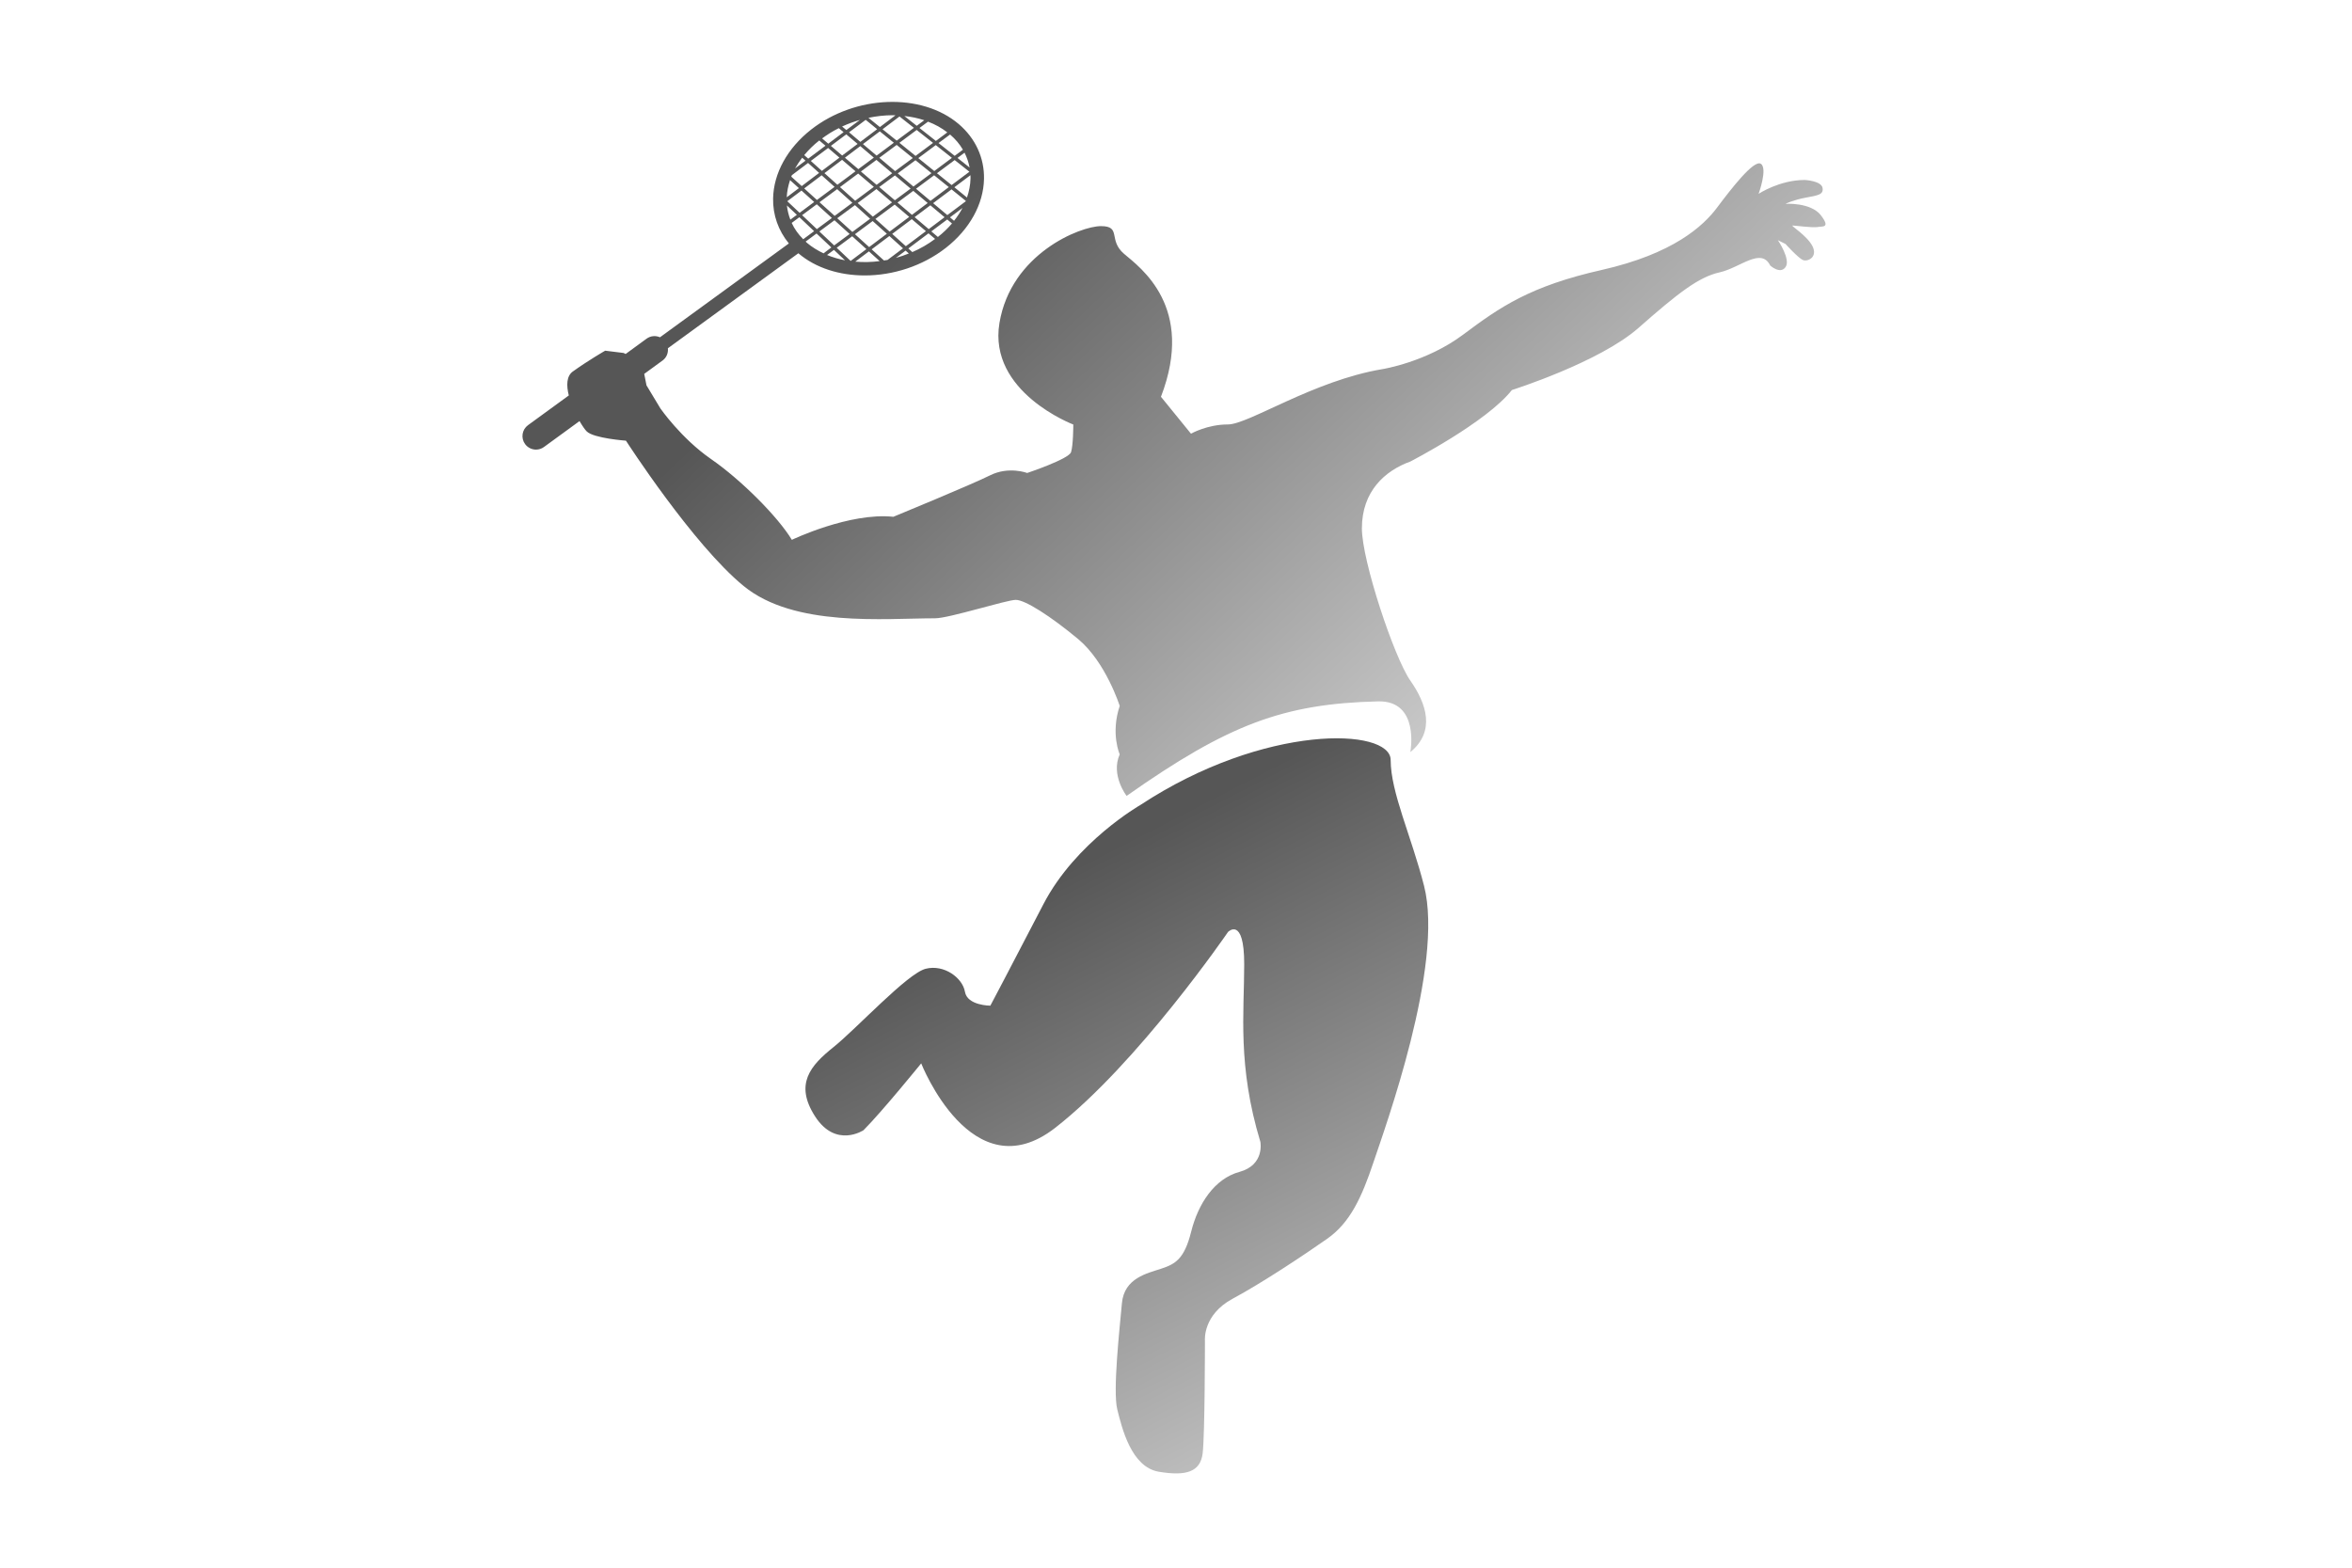 <?xml version="1.0" encoding="utf-8"?>
<!-- Generator: Adobe Illustrator 28.4.1, SVG Export Plug-In . SVG Version: 6.00 Build 0)  -->
<svg version="1.1" id="Layer_1" xmlns="http://www.w3.org/2000/svg" xmlns:xlink="http://www.w3.org/1999/xlink" x="0px" y="0px"
	 viewBox="0 0 300 200" style="enable-background:new 0 0 300 200;" xml:space="preserve">
<style type="text/css">
	.st0{fill:#FFFFFF;}
	.st1{fill:#ECC452;}
	.st2{fill:url(#SVGID_1_);}
	.st3{fill:#E4410E;}
	.st4{fill:url(#SVGID_00000123414529898683881740000016986921962989549241_);}
	.st5{fill:url(#SVGID_00000091736850146862629320000002241737407472400778_);}
	.st6{fill:#E33508;}
	.st7{fill:#B3B3B3;}
	.st8{fill:url(#SVGID_00000145056435725331025060000007664446616295764924_);}
	.st9{fill:url(#SVGID_00000121265379388065059550000001748162744771218097_);}
	.st10{fill:url(#SVGID_00000037692674999933618330000013966239558424561816_);}
	.st11{fill:url(#SVGID_00000171697827432668145510000017058231150172458130_);}
	.st12{fill:url(#SVGID_00000119809576591751342120000017148746407390227127_);}
	.st13{fill:#E4460F;}
	.st14{fill:url(#SVGID_00000042734328062043583900000005884457657756591754_);}
	.st15{fill:url(#SVGID_00000101785771292154249850000008540276790739597710_);}
	.st16{fill:url(#SVGID_00000047030065078671080460000012743208375181216688_);}
	.st17{fill:url(#SVGID_00000082336909230602492440000006181312294456464796_);}
	.st18{fill:#E22C03;}
	.st19{fill:url(#SVGID_00000106107807977961820190000000128284232857660326_);}
	.st20{fill:url(#SVGID_00000151516251240704713990000010554249742645263281_);}
	.st21{fill:url(#SVGID_00000034810868789647444710000012981400538074013872_);}
	.st22{fill:url(#SVGID_00000176758053058476559260000011793568817313893796_);}
	.st23{fill:url(#SVGID_00000068648641808206879920000002062849898889253265_);}
	.st24{fill:#565656;}
	.st25{fill:url(#SVGID_00000087405320185315533980000005163126630835046018_);}
	.st26{fill:#6B6B6B;}
	.st27{fill:url(#SVGID_00000111877154947315864760000013398503913071397249_);}
	.st28{fill:url(#SVGID_00000158728256088322728580000018187753491238122142_);}
	.st29{fill:url(#SVGID_00000116214625037817638510000000733279446155949721_);}
	.st30{fill:url(#SVGID_00000078740470885593525430000018086607118347196811_);}
	.st31{fill:url(#SVGID_00000164494062614733058250000007763337175907610785_);}
	.st32{fill:#F6B54C;}
	.st33{fill:url(#SVGID_00000026145990015152685750000015872185453422635926_);}
	.st34{fill:url(#SVGID_00000018954293360302507270000002578962423759232166_);}
	.st35{fill:url(#SVGID_00000044162900815442299170000013567902077221992110_);}
	.st36{fill:url(#SVGID_00000151533962786197900860000008931465111455786880_);}
	.st37{fill:url(#SVGID_00000151515116202672625390000015569678488920522114_);}
	.st38{fill:url(#SVGID_00000083767799974719846050000013490468183708641692_);}
	.st39{fill:#A0A0A0;}
	.st40{fill:#6E6E6E;}
	.st41{fill:url(#SVGID_00000080900749544764836960000012968195834197701250_);}
	.st42{fill:url(#SVGID_00000045603370677848990880000008595767417190167957_);}
	.st43{fill:url(#SVGID_00000098917205384731802570000016346048119868508598_);}
	.st44{fill:url(#SVGID_00000077302514312738097810000005819109521176214462_);}
	.st45{fill:url(#SVGID_00000158030265249791661240000005616214358475222177_);}
	.st46{fill:url(#SVGID_00000045602027797252815530000018242942754363727235_);}
	.st47{fill:url(#SVGID_00000115477538417109344040000017641764637216710075_);}
	.st48{fill:url(#SVGID_00000094585728522929348500000000192203909401435795_);}
	.st49{fill:url(#SVGID_00000079444688697545799680000007648264011658607753_);}
	.st50{fill:url(#SVGID_00000011719779960824821980000012863310790916198057_);}
	.st51{fill:url(#SVGID_00000028306708714348739600000009158608364180247684_);}
	.st52{fill:url(#SVGID_00000070800934257223504780000011772561393761757358_);}
	.st53{fill:url(#SVGID_00000114754444977404089740000005566699253283107774_);}
	.st54{fill:url(#SVGID_00000077317876886618221430000015273344923330124735_);}
	.st55{fill:url(#SVGID_00000097461437716737956500000012345339934939882147_);}
	.st56{fill:url(#SVGID_00000168802999563701509870000015475066324193010819_);}
	.st57{fill:url(#SVGID_00000177461234704485194860000004972575867323083693_);}
	.st58{fill:url(#SVGID_00000008831755182440047980000010227554646658294405_);}
	.st59{fill:url(#SVGID_00000145031953549773134240000009938872990176752568_);}
	.st60{fill:url(#SVGID_00000123403932729637611170000003797965509141949595_);}
	.st61{fill:url(#SVGID_00000023252978251553561150000006464512904391442344_);}
	.st62{fill:url(#SVGID_00000081616448286735656230000007514616757371204776_);}
	.st63{fill:#626262;}
	.st64{fill:url(#SVGID_00000029741870458623342690000012945212738435951493_);}
	.st65{fill:url(#SVGID_00000027604707029189638720000012983030038756940184_);}
	.st66{fill:url(#SVGID_00000082340885219306077650000008799115493453179015_);}
	.st67{fill:url(#SVGID_00000110464787380963088530000017796475110642972576_);}
	.st68{fill:url(#SVGID_00000155124222909011334070000010912055603091269791_);}
	.st69{fill:url(#SVGID_00000009570213717786507800000006250427474180132497_);}
	.st70{fill:url(#SVGID_00000098901356035969964200000004607902345926103979_);}
	.st71{fill:url(#SVGID_00000172399261742979065260000014086994608875819915_);}
	.st72{fill:url(#SVGID_00000137102128518013180300000007535120958128355479_);}
	.st73{fill:url(#SVGID_00000072267613789787123180000014063195098298812093_);}
	.st74{fill:url(#SVGID_00000183214196667852690850000015862444561931184822_);}
	.st75{fill:url(#SVGID_00000180354835798030735580000016951545884265088129_);}
	.st76{fill:url(#SVGID_00000121267164675893045130000005821539022448419508_);}
	.st77{fill:url(#SVGID_00000024685890271151437000000013432807850139922839_);}
	.st78{fill:url(#SVGID_00000169541564343220330990000003713231236836531112_);}
	.st79{fill:url(#SVGID_00000036942720611396338700000011371730659663692731_);}
	.st80{fill:url(#SVGID_00000078730222444380258880000014530243900686043555_);}
	.st81{fill:url(#SVGID_00000002384423944042333920000010862067375468473763_);}
	.st82{fill:url(#SVGID_00000087397140228210936830000012367743685132790410_);}
	.st83{fill:url(#SVGID_00000132768712578708648340000001748346542418947238_);}
	.st84{fill:url(#SVGID_00000085945439381851595690000010905624799190012811_);}
	.st85{fill:url(#SVGID_00000012464626004260973470000016702739145785495204_);}
	.st86{fill:url(#SVGID_00000163793251340543458770000003023927293891142315_);}
	.st87{fill:url(#SVGID_00000075865070187416465170000008232161133181597075_);}
	.st88{fill:url(#SVGID_00000005251590432817520380000001536940081250520243_);}
	.st89{fill:url(#SVGID_00000078746612094186104700000004115603828299914905_);}
	.st90{fill:url(#SVGID_00000087382549736497391670000005474255850626556301_);}
	.st91{fill:url(#SVGID_00000127028154632947899440000007661804548652913579_);}
	.st92{fill:url(#SVGID_00000088842185965427249780000002840372528682197159_);}
	
		.st93{clip-path:url(#SVGID_00000105404698766534861110000013824521055043227326_);fill:url(#SVGID_00000037685051792393664340000012456039153153292971_);}
	
		.st94{clip-path:url(#SVGID_00000105404698766534861110000013824521055043227326_);fill:url(#SVGID_00000134222626129771028140000009327719798537959598_);}
	
		.st95{clip-path:url(#SVGID_00000105404698766534861110000013824521055043227326_);fill:url(#SVGID_00000134961681714657065580000005753833202157036453_);}
	
		.st96{clip-path:url(#SVGID_00000105404698766534861110000013824521055043227326_);fill:url(#SVGID_00000148653408834818476980000005487354460464870579_);}
	
		.st97{clip-path:url(#SVGID_00000105404698766534861110000013824521055043227326_);fill:url(#SVGID_00000027563795791444036730000004691514987843681180_);}
	
		.st98{clip-path:url(#SVGID_00000105404698766534861110000013824521055043227326_);fill:url(#SVGID_00000002349045667653176390000012990440082102152122_);}
	
		.st99{clip-path:url(#SVGID_00000105404698766534861110000013824521055043227326_);fill:url(#SVGID_00000154397184981100852790000003586256994512709040_);}
	
		.st100{clip-path:url(#SVGID_00000105404698766534861110000013824521055043227326_);fill:url(#SVGID_00000171718756534946050940000013918235005719941798_);}
	
		.st101{clip-path:url(#SVGID_00000105404698766534861110000013824521055043227326_);fill:url(#SVGID_00000134251315466154283580000004921680159266543798_);}
	
		.st102{clip-path:url(#SVGID_00000105404698766534861110000013824521055043227326_);fill:url(#SVGID_00000064355353725883534270000004895757250671541419_);}
	
		.st103{clip-path:url(#SVGID_00000105404698766534861110000013824521055043227326_);fill:url(#SVGID_00000088835824906292975490000011947463057721481392_);}
	
		.st104{clip-path:url(#SVGID_00000105404698766534861110000013824521055043227326_);fill:url(#SVGID_00000168076165565768421800000006297626092915576708_);}
	
		.st105{clip-path:url(#SVGID_00000105404698766534861110000013824521055043227326_);fill:url(#SVGID_00000147211363665247310470000016904115498795752605_);}
	
		.st106{clip-path:url(#SVGID_00000105404698766534861110000013824521055043227326_);fill:url(#SVGID_00000129177230843355906590000000290983383194682788_);}
	
		.st107{clip-path:url(#SVGID_00000105404698766534861110000013824521055043227326_);fill:url(#SVGID_00000144326679714570234930000013784736164279121852_);}
	
		.st108{clip-path:url(#SVGID_00000105404698766534861110000013824521055043227326_);fill:url(#SVGID_00000047766345658515621810000017772101057854010269_);}
	
		.st109{clip-path:url(#SVGID_00000105404698766534861110000013824521055043227326_);fill:url(#SVGID_00000127003650531145802320000013964806525417255589_);}
	
		.st110{clip-path:url(#SVGID_00000105404698766534861110000013824521055043227326_);fill:url(#SVGID_00000075867902244123792640000005040941310638753207_);}
	
		.st111{clip-path:url(#SVGID_00000105404698766534861110000013824521055043227326_);fill:url(#SVGID_00000170977298243360533740000011609006837693921685_);}
	
		.st112{clip-path:url(#SVGID_00000105404698766534861110000013824521055043227326_);fill:url(#SVGID_00000057107083227396477940000010773677517347109003_);}
	
		.st113{clip-path:url(#SVGID_00000105404698766534861110000013824521055043227326_);fill:url(#SVGID_00000094576315167136294370000001036013850626608291_);}
	
		.st114{clip-path:url(#SVGID_00000105404698766534861110000013824521055043227326_);fill:url(#SVGID_00000046332469121123036060000009022999378770426502_);}
	
		.st115{clip-path:url(#SVGID_00000105404698766534861110000013824521055043227326_);fill:url(#SVGID_00000084522136125748917950000018051618557746823855_);}
	
		.st116{clip-path:url(#SVGID_00000105404698766534861110000013824521055043227326_);fill:url(#SVGID_00000125574022175797516550000002930967441049020330_);}
	
		.st117{clip-path:url(#SVGID_00000105404698766534861110000013824521055043227326_);fill:url(#SVGID_00000151506081212175034680000007708286445285439412_);}
	
		.st118{clip-path:url(#SVGID_00000105404698766534861110000013824521055043227326_);fill:url(#SVGID_00000107551365159821497670000009007183103289163449_);}
	
		.st119{clip-path:url(#SVGID_00000105404698766534861110000013824521055043227326_);fill:url(#SVGID_00000088841910455463677390000005273909152599570586_);}
	
		.st120{clip-path:url(#SVGID_00000105404698766534861110000013824521055043227326_);fill:url(#SVGID_00000018225769648418234060000001731474761631064253_);}
	
		.st121{clip-path:url(#SVGID_00000105404698766534861110000013824521055043227326_);fill:url(#SVGID_00000098205859990382210220000017528734565263448511_);}
	
		.st122{clip-path:url(#SVGID_00000105404698766534861110000013824521055043227326_);fill:url(#SVGID_00000047062038389804127090000000689840496839841926_);}
	
		.st123{clip-path:url(#SVGID_00000105404698766534861110000013824521055043227326_);fill:url(#SVGID_00000147924276739953711330000000585300262194251186_);}
	
		.st124{clip-path:url(#SVGID_00000105404698766534861110000013824521055043227326_);fill:url(#SVGID_00000129896227737538094010000010638064084649612965_);}
	
		.st125{clip-path:url(#SVGID_00000105404698766534861110000013824521055043227326_);fill:url(#SVGID_00000155856298205589860180000008760581978080459953_);}
	
		.st126{clip-path:url(#SVGID_00000105404698766534861110000013824521055043227326_);fill:url(#SVGID_00000111901477499750332360000006107661819746574235_);}
	
		.st127{clip-path:url(#SVGID_00000105404698766534861110000013824521055043227326_);fill:url(#SVGID_00000005986996569095700520000011056299034013760903_);}
	
		.st128{clip-path:url(#SVGID_00000105404698766534861110000013824521055043227326_);fill:url(#SVGID_00000176752668051680683140000014842670550845600698_);}
	
		.st129{clip-path:url(#SVGID_00000105404698766534861110000013824521055043227326_);fill:url(#SVGID_00000152947506658558682560000009622720267461172870_);}
	
		.st130{clip-path:url(#SVGID_00000105404698766534861110000013824521055043227326_);fill:url(#SVGID_00000029751241850228540340000008303593069212441231_);}
	
		.st131{clip-path:url(#SVGID_00000105404698766534861110000013824521055043227326_);fill:url(#SVGID_00000165215325045298972350000018269869465798657951_);}
	
		.st132{clip-path:url(#SVGID_00000105404698766534861110000013824521055043227326_);fill:url(#SVGID_00000034050792646659022440000015934862744347039150_);}
	
		.st133{clip-path:url(#SVGID_00000105404698766534861110000013824521055043227326_);fill:url(#SVGID_00000102520068112789733340000000538371386267069092_);}
	
		.st134{clip-path:url(#SVGID_00000105404698766534861110000013824521055043227326_);fill:url(#SVGID_00000113343146908512516610000003020203549371086527_);}
	
		.st135{clip-path:url(#SVGID_00000105404698766534861110000013824521055043227326_);fill:url(#SVGID_00000049943940057554130280000011734429951981521326_);}
	
		.st136{clip-path:url(#SVGID_00000105404698766534861110000013824521055043227326_);fill:url(#SVGID_00000063609078760452311850000013330000341720721547_);}
	
		.st137{clip-path:url(#SVGID_00000105404698766534861110000013824521055043227326_);fill:url(#SVGID_00000136412043204175743110000005672396150050737297_);}
	
		.st138{clip-path:url(#SVGID_00000105404698766534861110000013824521055043227326_);fill:url(#SVGID_00000080900868219465567500000010977166057086473893_);}
	
		.st139{clip-path:url(#SVGID_00000105404698766534861110000013824521055043227326_);fill:url(#SVGID_00000000915418134495245390000016462343239002691740_);}
	
		.st140{clip-path:url(#SVGID_00000105404698766534861110000013824521055043227326_);fill:url(#SVGID_00000047050047974393485880000016864100509049631678_);}
	
		.st141{clip-path:url(#SVGID_00000105404698766534861110000013824521055043227326_);fill:url(#SVGID_00000063628833713720356260000008343589490822929049_);}
	
		.st142{clip-path:url(#SVGID_00000105404698766534861110000013824521055043227326_);fill:url(#SVGID_00000134951480570381340910000006250376178788577444_);}
	
		.st143{clip-path:url(#SVGID_00000105404698766534861110000013824521055043227326_);fill:url(#SVGID_00000094618939115125743780000013428753936423243685_);}
	
		.st144{clip-path:url(#SVGID_00000105404698766534861110000013824521055043227326_);fill:url(#SVGID_00000159427694595753397370000016640539156708050570_);}
	
		.st145{clip-path:url(#SVGID_00000105404698766534861110000013824521055043227326_);fill:url(#SVGID_00000183238569660185733220000008620003765366791831_);}
	
		.st146{clip-path:url(#SVGID_00000105404698766534861110000013824521055043227326_);fill:url(#SVGID_00000088096447721263350590000004236541640448054155_);}
	
		.st147{clip-path:url(#SVGID_00000105404698766534861110000013824521055043227326_);fill:url(#SVGID_00000136379050720540812820000010931247423236531864_);}
	
		.st148{clip-path:url(#SVGID_00000105404698766534861110000013824521055043227326_);fill:url(#SVGID_00000150792550870616434850000008853494697209557918_);}
	
		.st149{clip-path:url(#SVGID_00000105404698766534861110000013824521055043227326_);fill:url(#SVGID_00000115505049749520688280000000935051502148481466_);}
	
		.st150{clip-path:url(#SVGID_00000105404698766534861110000013824521055043227326_);fill:url(#SVGID_00000140731585606660169480000009430313322315561126_);}
	
		.st151{clip-path:url(#SVGID_00000105404698766534861110000013824521055043227326_);fill:url(#SVGID_00000170266644862010928040000004576268690226705283_);}
	
		.st152{clip-path:url(#SVGID_00000105404698766534861110000013824521055043227326_);fill:url(#SVGID_00000048472497619313994800000004405159977731825074_);}
	
		.st153{clip-path:url(#SVGID_00000105404698766534861110000013824521055043227326_);fill:url(#SVGID_00000157278177132079802070000014666212025219331991_);}
	
		.st154{clip-path:url(#SVGID_00000105404698766534861110000013824521055043227326_);fill:url(#SVGID_00000064342683206497719670000009198852027560888195_);}
	
		.st155{clip-path:url(#SVGID_00000105404698766534861110000013824521055043227326_);fill:url(#SVGID_00000064347421544444701000000017196227362127005832_);}
	
		.st156{clip-path:url(#SVGID_00000105404698766534861110000013824521055043227326_);fill:url(#SVGID_00000005988406266367894980000003744382192356875655_);}
	
		.st157{clip-path:url(#SVGID_00000105404698766534861110000013824521055043227326_);fill:url(#SVGID_00000134226132958063013100000014314012085054727318_);}
	
		.st158{clip-path:url(#SVGID_00000105404698766534861110000013824521055043227326_);fill:url(#SVGID_00000162346856673475605830000016627082668678340531_);}
	
		.st159{clip-path:url(#SVGID_00000105404698766534861110000013824521055043227326_);fill:url(#SVGID_00000000917662326004704390000005877040333019465360_);}
	
		.st160{clip-path:url(#SVGID_00000105404698766534861110000013824521055043227326_);fill:url(#SVGID_00000032639963123308533500000016545417535336718474_);}
	
		.st161{clip-path:url(#SVGID_00000105404698766534861110000013824521055043227326_);fill:url(#SVGID_00000057147924623166529950000013771576244001120422_);}
	
		.st162{clip-path:url(#SVGID_00000105404698766534861110000013824521055043227326_);fill:url(#SVGID_00000014613118396551796340000002712323499554355623_);}
	
		.st163{clip-path:url(#SVGID_00000105404698766534861110000013824521055043227326_);fill:url(#SVGID_00000000197820752393922600000011562915393955768712_);}
	
		.st164{clip-path:url(#SVGID_00000105404698766534861110000013824521055043227326_);fill:url(#SVGID_00000067941832297171101230000004163349481341484208_);}
	
		.st165{clip-path:url(#SVGID_00000105404698766534861110000013824521055043227326_);fill:url(#SVGID_00000183229296618415703980000014780381803485354648_);}
	
		.st166{clip-path:url(#SVGID_00000105404698766534861110000013824521055043227326_);fill:url(#SVGID_00000010301670211384173970000016587117618681985162_);}
	
		.st167{clip-path:url(#SVGID_00000105404698766534861110000013824521055043227326_);fill:url(#SVGID_00000134953342343106983240000001025269907150639290_);}
	
		.st168{clip-path:url(#SVGID_00000105404698766534861110000013824521055043227326_);fill:url(#SVGID_00000106843358598269394540000010164445342200964004_);}
	
		.st169{clip-path:url(#SVGID_00000105404698766534861110000013824521055043227326_);fill:url(#SVGID_00000085211237809435869360000015006927823343356571_);}
	
		.st170{clip-path:url(#SVGID_00000105404698766534861110000013824521055043227326_);fill:url(#SVGID_00000166661030023194088400000012888521315741629619_);}
	
		.st171{clip-path:url(#SVGID_00000105404698766534861110000013824521055043227326_);fill:url(#SVGID_00000173882681897402086970000002163270533095551900_);}
	
		.st172{clip-path:url(#SVGID_00000105404698766534861110000013824521055043227326_);fill:url(#SVGID_00000002346692903912548210000003861229409375548857_);}
	
		.st173{clip-path:url(#SVGID_00000105404698766534861110000013824521055043227326_);fill:url(#SVGID_00000054949550868816003010000000543410474163112075_);}
	
		.st174{clip-path:url(#SVGID_00000105404698766534861110000013824521055043227326_);fill:url(#SVGID_00000077317538161819013490000012343675675008985487_);}
	
		.st175{clip-path:url(#SVGID_00000105404698766534861110000013824521055043227326_);fill:url(#SVGID_00000025418455619121347100000000351500497635239868_);}
	
		.st176{clip-path:url(#SVGID_00000105404698766534861110000013824521055043227326_);fill:url(#SVGID_00000171704321130221865650000002539599516940516240_);}
	
		.st177{clip-path:url(#SVGID_00000105404698766534861110000013824521055043227326_);fill:url(#SVGID_00000142859445320353690920000001925491372702217894_);}
	
		.st178{clip-path:url(#SVGID_00000105404698766534861110000013824521055043227326_);fill:url(#SVGID_00000175306755689055028740000012814299474972630166_);}
	
		.st179{clip-path:url(#SVGID_00000105404698766534861110000013824521055043227326_);fill:url(#SVGID_00000086682842892326233990000007687797240867459775_);}
	
		.st180{clip-path:url(#SVGID_00000105404698766534861110000013824521055043227326_);fill:url(#SVGID_00000076563770461463276240000017891001495333251005_);}
	
		.st181{clip-path:url(#SVGID_00000105404698766534861110000013824521055043227326_);fill:url(#SVGID_00000069375377129310643350000001391850487743390103_);}
	
		.st182{clip-path:url(#SVGID_00000105404698766534861110000013824521055043227326_);fill:url(#SVGID_00000090999609595750430720000002382400809689042093_);}
	
		.st183{clip-path:url(#SVGID_00000105404698766534861110000013824521055043227326_);fill:url(#SVGID_00000099633370978565949440000009540374756078164627_);}
	
		.st184{clip-path:url(#SVGID_00000105404698766534861110000013824521055043227326_);fill:url(#SVGID_00000110432276967683146990000000609169581916629914_);}
	
		.st185{clip-path:url(#SVGID_00000105404698766534861110000013824521055043227326_);fill:url(#SVGID_00000023969417281916442130000010584996989364867501_);}
	
		.st186{clip-path:url(#SVGID_00000105404698766534861110000013824521055043227326_);fill:url(#SVGID_00000066504399681754464450000004598995214542393784_);}
	
		.st187{clip-path:url(#SVGID_00000105404698766534861110000013824521055043227326_);fill:url(#SVGID_00000087406103783833044930000015759945000222135483_);}
	
		.st188{clip-path:url(#SVGID_00000105404698766534861110000013824521055043227326_);fill:url(#SVGID_00000045580711178228216590000010930982080890300087_);}
	
		.st189{clip-path:url(#SVGID_00000105404698766534861110000013824521055043227326_);fill:url(#SVGID_00000091014786535541206490000001373271718762866826_);}
	
		.st190{clip-path:url(#SVGID_00000105404698766534861110000013824521055043227326_);fill:url(#SVGID_00000042709494452519433110000013063388393781495226_);}
	
		.st191{clip-path:url(#SVGID_00000105404698766534861110000013824521055043227326_);fill:url(#SVGID_00000028290236289305252300000008663071701097848484_);}
	
		.st192{clip-path:url(#SVGID_00000105404698766534861110000013824521055043227326_);fill:url(#SVGID_00000163753323579828600890000005897445872602377393_);}
	
		.st193{clip-path:url(#SVGID_00000105404698766534861110000013824521055043227326_);fill:url(#SVGID_00000074441880378851692840000015575223272371888559_);}
	
		.st194{clip-path:url(#SVGID_00000105404698766534861110000013824521055043227326_);fill:url(#SVGID_00000008139677933349386630000016495785852230492848_);}
	
		.st195{clip-path:url(#SVGID_00000105404698766534861110000013824521055043227326_);fill:url(#SVGID_00000107552007700949177310000015793360366764583868_);}
	
		.st196{clip-path:url(#SVGID_00000105404698766534861110000013824521055043227326_);fill:url(#SVGID_00000151545320456152729060000014845528604625187737_);}
	
		.st197{clip-path:url(#SVGID_00000105404698766534861110000013824521055043227326_);fill:url(#SVGID_00000021816462694081016700000010698653333934590397_);}
	
		.st198{clip-path:url(#SVGID_00000105404698766534861110000013824521055043227326_);fill:url(#SVGID_00000083780012585573135200000002387906328957744804_);}
	
		.st199{clip-path:url(#SVGID_00000105404698766534861110000013824521055043227326_);fill:url(#SVGID_00000183937086719547496910000010570654561419755406_);}
	
		.st200{clip-path:url(#SVGID_00000105404698766534861110000013824521055043227326_);fill:url(#SVGID_00000000909484505943577660000007873120479067815050_);}
	
		.st201{clip-path:url(#SVGID_00000105404698766534861110000013824521055043227326_);fill:url(#SVGID_00000070813291277894185310000016155014329493928368_);}
	
		.st202{clip-path:url(#SVGID_00000105404698766534861110000013824521055043227326_);fill:url(#SVGID_00000062188226032946212910000001898302171695230379_);}
	
		.st203{clip-path:url(#SVGID_00000105404698766534861110000013824521055043227326_);fill:url(#SVGID_00000157287311998158102790000013932814153638869399_);}
	
		.st204{clip-path:url(#SVGID_00000105404698766534861110000013824521055043227326_);fill:url(#SVGID_00000147208721399711817350000000334165832826621076_);}
	
		.st205{clip-path:url(#SVGID_00000105404698766534861110000013824521055043227326_);fill:url(#SVGID_00000108309449415460966770000014189134746480540057_);}
	
		.st206{clip-path:url(#SVGID_00000105404698766534861110000013824521055043227326_);fill:url(#SVGID_00000144311955820079754740000003181442551511718799_);}
	
		.st207{clip-path:url(#SVGID_00000105404698766534861110000013824521055043227326_);fill:url(#SVGID_00000023257910505290566210000016168711875111328669_);}
	
		.st208{clip-path:url(#SVGID_00000105404698766534861110000013824521055043227326_);fill:url(#SVGID_00000084506909335773401100000017683312460292884611_);}
	
		.st209{clip-path:url(#SVGID_00000105404698766534861110000013824521055043227326_);fill:url(#SVGID_00000133521198815431776430000011228612501640990879_);}
	
		.st210{clip-path:url(#SVGID_00000105404698766534861110000013824521055043227326_);fill:url(#SVGID_00000010304854144376244830000002614916087484959910_);}
	
		.st211{clip-path:url(#SVGID_00000105404698766534861110000013824521055043227326_);fill:url(#SVGID_00000026859900879833261900000000118359260280327866_);}
	
		.st212{clip-path:url(#SVGID_00000105404698766534861110000013824521055043227326_);fill:url(#SVGID_00000120547005138690430690000007504876667213034636_);}
	
		.st213{clip-path:url(#SVGID_00000105404698766534861110000013824521055043227326_);fill:url(#SVGID_00000008841127762275739000000011196362229391167160_);}
	
		.st214{clip-path:url(#SVGID_00000105404698766534861110000013824521055043227326_);fill:url(#SVGID_00000044178111841828755030000011166792922937937818_);}
	
		.st215{clip-path:url(#SVGID_00000105404698766534861110000013824521055043227326_);fill:url(#SVGID_00000021812716054415807620000008541172731254253741_);}
	
		.st216{clip-path:url(#SVGID_00000105404698766534861110000013824521055043227326_);fill:url(#SVGID_00000085939356024686535300000017484593484062078850_);}
	
		.st217{clip-path:url(#SVGID_00000105404698766534861110000013824521055043227326_);fill:url(#SVGID_00000008837124151093004240000006913195933069643425_);}
	
		.st218{clip-path:url(#SVGID_00000105404698766534861110000013824521055043227326_);fill:url(#SVGID_00000142161226986838141570000001840263318413730961_);}
	
		.st219{clip-path:url(#SVGID_00000105404698766534861110000013824521055043227326_);fill:url(#SVGID_00000163038083919295829790000010779796808970776245_);}
	
		.st220{clip-path:url(#SVGID_00000105404698766534861110000013824521055043227326_);fill:url(#SVGID_00000069372551019649377360000002111525795203113884_);}
	
		.st221{clip-path:url(#SVGID_00000105404698766534861110000013824521055043227326_);fill:url(#SVGID_00000003087916414256134680000017488311973484376229_);}
	
		.st222{clip-path:url(#SVGID_00000105404698766534861110000013824521055043227326_);fill:url(#SVGID_00000137810548694716422150000009314571350977615293_);}
	
		.st223{clip-path:url(#SVGID_00000105404698766534861110000013824521055043227326_);fill:url(#SVGID_00000010268968332468039660000007655444654738675631_);}
	
		.st224{clip-path:url(#SVGID_00000105404698766534861110000013824521055043227326_);fill:url(#SVGID_00000103254376359974379250000000640633846462793918_);}
	
		.st225{clip-path:url(#SVGID_00000105404698766534861110000013824521055043227326_);fill:url(#SVGID_00000016785228958059838650000008247573199876838806_);}
	
		.st226{clip-path:url(#SVGID_00000105404698766534861110000013824521055043227326_);fill:url(#SVGID_00000183938055506779804050000015392629740906063537_);}
	
		.st227{clip-path:url(#SVGID_00000105404698766534861110000013824521055043227326_);fill:url(#SVGID_00000127764008315783218610000004736355557363309203_);}
	
		.st228{clip-path:url(#SVGID_00000105404698766534861110000013824521055043227326_);fill:url(#SVGID_00000095339926414294254140000001339764026126287286_);}
	
		.st229{clip-path:url(#SVGID_00000105404698766534861110000013824521055043227326_);fill:url(#SVGID_00000148661503089651220950000010050730888352959888_);}
	
		.st230{clip-path:url(#SVGID_00000105404698766534861110000013824521055043227326_);fill:url(#SVGID_00000091007074105779272450000017646536554970574244_);}
	
		.st231{clip-path:url(#SVGID_00000105404698766534861110000013824521055043227326_);fill:url(#SVGID_00000125560439490632728050000009327334285879368880_);}
	
		.st232{clip-path:url(#SVGID_00000105404698766534861110000013824521055043227326_);fill:url(#SVGID_00000127022999570937612040000003598425303864896385_);}
	
		.st233{clip-path:url(#SVGID_00000105404698766534861110000013824521055043227326_);fill:url(#SVGID_00000065794336883153632120000005019835027211582357_);}
	
		.st234{clip-path:url(#SVGID_00000105404698766534861110000013824521055043227326_);fill:url(#SVGID_00000101805185881715705130000009666378366158303911_);}
	
		.st235{clip-path:url(#SVGID_00000105404698766534861110000013824521055043227326_);fill:url(#SVGID_00000117635042314131418530000000471599384296124863_);}
	
		.st236{clip-path:url(#SVGID_00000105404698766534861110000013824521055043227326_);fill:url(#SVGID_00000072992113852753150340000008037180733308881541_);}
	
		.st237{clip-path:url(#SVGID_00000105404698766534861110000013824521055043227326_);fill:url(#SVGID_00000066515998843313585440000001583476757411888266_);}
	
		.st238{clip-path:url(#SVGID_00000105404698766534861110000013824521055043227326_);fill:url(#SVGID_00000031171476761081924040000009687830785403253671_);}
	
		.st239{clip-path:url(#SVGID_00000105404698766534861110000013824521055043227326_);fill:url(#SVGID_00000127754911538504980630000009230707321310542518_);}
	
		.st240{clip-path:url(#SVGID_00000105404698766534861110000013824521055043227326_);fill:url(#SVGID_00000095336903022406315140000006070287662608912262_);}
	
		.st241{clip-path:url(#SVGID_00000105404698766534861110000013824521055043227326_);fill:url(#SVGID_00000153683423913457647890000006812271185914476943_);}
	
		.st242{clip-path:url(#SVGID_00000105404698766534861110000013824521055043227326_);fill:url(#SVGID_00000142142017525168148290000014188358404697130373_);}
	
		.st243{clip-path:url(#SVGID_00000105404698766534861110000013824521055043227326_);fill:url(#SVGID_00000170252878216393797450000010962397941891539850_);}
	
		.st244{clip-path:url(#SVGID_00000105404698766534861110000013824521055043227326_);fill:url(#SVGID_00000038377884414862120120000007196732506703851674_);}
	
		.st245{clip-path:url(#SVGID_00000105404698766534861110000013824521055043227326_);fill:url(#SVGID_00000036953712003891277090000005315240684085404561_);}
	
		.st246{clip-path:url(#SVGID_00000105404698766534861110000013824521055043227326_);fill:url(#SVGID_00000144339669684856184410000000609158814261474490_);}
	
		.st247{clip-path:url(#SVGID_00000105404698766534861110000013824521055043227326_);fill:url(#SVGID_00000145059505035338743200000005351433794674466708_);}
	
		.st248{clip-path:url(#SVGID_00000105404698766534861110000013824521055043227326_);fill:url(#SVGID_00000114780807823039579290000014560999616637189301_);}
	
		.st249{clip-path:url(#SVGID_00000105404698766534861110000013824521055043227326_);fill:url(#SVGID_00000182519203126624757740000016067850398397094834_);}
	
		.st250{clip-path:url(#SVGID_00000105404698766534861110000013824521055043227326_);fill:url(#SVGID_00000152230842318824052080000010674379952494628254_);}
	
		.st251{clip-path:url(#SVGID_00000105404698766534861110000013824521055043227326_);fill:url(#SVGID_00000042719826063359030570000004057320357500400039_);}
	
		.st252{clip-path:url(#SVGID_00000105404698766534861110000013824521055043227326_);fill:url(#SVGID_00000027562677601329671700000015996711761010052506_);}
	
		.st253{clip-path:url(#SVGID_00000105404698766534861110000013824521055043227326_);fill:url(#SVGID_00000168115299218636383740000000213300090548158082_);}
	
		.st254{clip-path:url(#SVGID_00000105404698766534861110000013824521055043227326_);fill:url(#SVGID_00000098216718890483247440000008725380943649767341_);}
	
		.st255{clip-path:url(#SVGID_00000105404698766534861110000013824521055043227326_);fill:url(#SVGID_00000103977600761373429620000004863868815510816939_);}
	
		.st256{clip-path:url(#SVGID_00000105404698766534861110000013824521055043227326_);fill:url(#SVGID_00000151532316163914784300000015778974472997169320_);}
	
		.st257{clip-path:url(#SVGID_00000105404698766534861110000013824521055043227326_);fill:url(#SVGID_00000103254738580580275580000018021115609376769462_);}
	
		.st258{clip-path:url(#SVGID_00000105404698766534861110000013824521055043227326_);fill:url(#SVGID_00000067237969696436011060000014887102110637874838_);}
	
		.st259{clip-path:url(#SVGID_00000105404698766534861110000013824521055043227326_);fill:url(#SVGID_00000147910119063245130910000017928775868372347578_);}
	
		.st260{clip-path:url(#SVGID_00000105404698766534861110000013824521055043227326_);fill:url(#SVGID_00000134242626426338246710000004613773602982722730_);}
	
		.st261{clip-path:url(#SVGID_00000105404698766534861110000013824521055043227326_);fill:url(#SVGID_00000173854193358827260780000002138424764167102600_);}
	
		.st262{clip-path:url(#SVGID_00000105404698766534861110000013824521055043227326_);fill:url(#SVGID_00000154388024301756245450000018330851997678779032_);}
	
		.st263{clip-path:url(#SVGID_00000105404698766534861110000013824521055043227326_);fill:url(#SVGID_00000077282170166226639600000004653148825088995991_);}
	
		.st264{clip-path:url(#SVGID_00000105404698766534861110000013824521055043227326_);fill:url(#SVGID_00000021093448246862641340000000837725238463983754_);}
	
		.st265{clip-path:url(#SVGID_00000105404698766534861110000013824521055043227326_);fill:url(#SVGID_00000055705961544863680010000007771223678676618408_);}
	
		.st266{clip-path:url(#SVGID_00000105404698766534861110000013824521055043227326_);fill:url(#SVGID_00000175311129290487202650000011852067304202693017_);}
	
		.st267{clip-path:url(#SVGID_00000105404698766534861110000013824521055043227326_);fill:url(#SVGID_00000121976509353733619410000002944341516181620665_);}
	
		.st268{clip-path:url(#SVGID_00000105404698766534861110000013824521055043227326_);fill:url(#SVGID_00000016766881137245816830000010714784517232939174_);}
	
		.st269{clip-path:url(#SVGID_00000105404698766534861110000013824521055043227326_);fill:url(#SVGID_00000044887736593806291730000008295796046306349709_);}
	
		.st270{clip-path:url(#SVGID_00000105404698766534861110000013824521055043227326_);fill:url(#SVGID_00000157290876033796769010000017510224138645948339_);}
	
		.st271{clip-path:url(#SVGID_00000105404698766534861110000013824521055043227326_);fill:url(#SVGID_00000012435869842555925800000006881849159659012492_);}
	
		.st272{clip-path:url(#SVGID_00000105404698766534861110000013824521055043227326_);fill:url(#SVGID_00000154417794388920176790000005727278654426973616_);}
	
		.st273{clip-path:url(#SVGID_00000105404698766534861110000013824521055043227326_);fill:url(#SVGID_00000096753136362206342250000005445604098385309340_);}
	
		.st274{clip-path:url(#SVGID_00000105404698766534861110000013824521055043227326_);fill:url(#SVGID_00000116237002441956789010000011946798368760253087_);}
	
		.st275{clip-path:url(#SVGID_00000105404698766534861110000013824521055043227326_);fill:url(#SVGID_00000024683042542646384460000015865251239409348796_);}
	
		.st276{clip-path:url(#SVGID_00000105404698766534861110000013824521055043227326_);fill:url(#SVGID_00000152958511621629844160000003829887611920781462_);}
	
		.st277{clip-path:url(#SVGID_00000105404698766534861110000013824521055043227326_);fill:url(#SVGID_00000051347365231061455700000015287069527910459788_);}
	
		.st278{clip-path:url(#SVGID_00000105404698766534861110000013824521055043227326_);fill:url(#SVGID_00000048497992412116863100000013360651740612873647_);}
	
		.st279{clip-path:url(#SVGID_00000105404698766534861110000013824521055043227326_);fill:url(#SVGID_00000106870339102948313500000002727653204147185576_);}
	
		.st280{clip-path:url(#SVGID_00000105404698766534861110000013824521055043227326_);fill:url(#SVGID_00000089561077496402134140000001890466862970976168_);}
	
		.st281{clip-path:url(#SVGID_00000105404698766534861110000013824521055043227326_);fill:url(#SVGID_00000062906736468963343570000014113023901070912400_);}
	
		.st282{clip-path:url(#SVGID_00000105404698766534861110000013824521055043227326_);fill:url(#SVGID_00000048489976767171740640000012470226867671368109_);}
	
		.st283{clip-path:url(#SVGID_00000105404698766534861110000013824521055043227326_);fill:url(#SVGID_00000044149329862035203450000012583344126957257653_);}
	
		.st284{clip-path:url(#SVGID_00000105404698766534861110000013824521055043227326_);fill:url(#SVGID_00000114045106281193727310000012271432424381133230_);}
	
		.st285{clip-path:url(#SVGID_00000105404698766534861110000013824521055043227326_);fill:url(#SVGID_00000124137399922507473620000009405217194255205811_);}
	
		.st286{clip-path:url(#SVGID_00000105404698766534861110000013824521055043227326_);fill:url(#SVGID_00000016788837652178071500000003630515832204278695_);}
	
		.st287{clip-path:url(#SVGID_00000105404698766534861110000013824521055043227326_);fill:url(#SVGID_00000050632749410651798930000011950928024460599693_);}
	
		.st288{clip-path:url(#SVGID_00000105404698766534861110000013824521055043227326_);fill:url(#SVGID_00000112602803590315118040000015465111233864108204_);}
	
		.st289{clip-path:url(#SVGID_00000105404698766534861110000013824521055043227326_);fill:url(#SVGID_00000021080436149043076230000004747110443805409724_);}
	
		.st290{clip-path:url(#SVGID_00000105404698766534861110000013824521055043227326_);fill:url(#SVGID_00000046304930656467902780000017955440720249688747_);}
	
		.st291{clip-path:url(#SVGID_00000105404698766534861110000013824521055043227326_);fill:url(#SVGID_00000047021475832767137640000006604857997483697328_);}
	
		.st292{clip-path:url(#SVGID_00000105404698766534861110000013824521055043227326_);fill:url(#SVGID_00000031892986965761730720000016512067397952715904_);}
	
		.st293{clip-path:url(#SVGID_00000105404698766534861110000013824521055043227326_);fill:url(#SVGID_00000080888831270372888320000016369669825746190008_);}
	
		.st294{clip-path:url(#SVGID_00000105404698766534861110000013824521055043227326_);fill:url(#SVGID_00000139989035831787438600000007618146620337534089_);}
	
		.st295{clip-path:url(#SVGID_00000105404698766534861110000013824521055043227326_);fill:url(#SVGID_00000018925901955740803820000005769034288624428929_);}
	
		.st296{clip-path:url(#SVGID_00000105404698766534861110000013824521055043227326_);fill:url(#SVGID_00000037670163321095168410000014046887909758474686_);}
	
		.st297{clip-path:url(#SVGID_00000105404698766534861110000013824521055043227326_);fill:url(#SVGID_00000008146442780661031370000007537248311042830478_);}
	
		.st298{clip-path:url(#SVGID_00000105404698766534861110000013824521055043227326_);fill:url(#SVGID_00000050663151587702414080000012848791188561409948_);}
	
		.st299{clip-path:url(#SVGID_00000105404698766534861110000013824521055043227326_);fill:url(#SVGID_00000065785993341596629840000004111798462916994467_);}
	
		.st300{clip-path:url(#SVGID_00000105404698766534861110000013824521055043227326_);fill:url(#SVGID_00000101825663904094126900000001211587078644372653_);}
	
		.st301{clip-path:url(#SVGID_00000105404698766534861110000013824521055043227326_);fill:url(#SVGID_00000183957712777942552320000002442912086969072519_);}
	
		.st302{clip-path:url(#SVGID_00000105404698766534861110000013824521055043227326_);fill:url(#SVGID_00000008850921488329708950000015178579413539248784_);}
	
		.st303{clip-path:url(#SVGID_00000105404698766534861110000013824521055043227326_);fill:url(#SVGID_00000183937422674176148270000014544876545918405054_);}
	
		.st304{clip-path:url(#SVGID_00000105404698766534861110000013824521055043227326_);fill:url(#SVGID_00000163069121884802968840000001889761566675451789_);}
	
		.st305{clip-path:url(#SVGID_00000105404698766534861110000013824521055043227326_);fill:url(#SVGID_00000034067956195152556300000001155493774425629329_);}
	
		.st306{clip-path:url(#SVGID_00000105404698766534861110000013824521055043227326_);fill:url(#SVGID_00000118386206809346136370000012398745930340411068_);}
	
		.st307{clip-path:url(#SVGID_00000105404698766534861110000013824521055043227326_);fill:url(#SVGID_00000005254398666132282840000013419734879378279830_);}
	
		.st308{clip-path:url(#SVGID_00000105404698766534861110000013824521055043227326_);fill:url(#SVGID_00000101092882287205978690000015756449936003902385_);}
	
		.st309{clip-path:url(#SVGID_00000105404698766534861110000013824521055043227326_);fill:url(#SVGID_00000065072219283180110670000015428622285639479427_);}
	
		.st310{clip-path:url(#SVGID_00000105404698766534861110000013824521055043227326_);fill:url(#SVGID_00000075160401423656612600000009194920153427445381_);}
	
		.st311{clip-path:url(#SVGID_00000105404698766534861110000013824521055043227326_);fill:url(#SVGID_00000066517560582946358150000010925146132446855097_);}
	
		.st312{clip-path:url(#SVGID_00000105404698766534861110000013824521055043227326_);fill:url(#SVGID_00000107549795722183060100000008549641912739537577_);}
	
		.st313{clip-path:url(#SVGID_00000105404698766534861110000013824521055043227326_);fill:url(#SVGID_00000050632445271118413720000009919458994244436375_);}
	
		.st314{clip-path:url(#SVGID_00000105404698766534861110000013824521055043227326_);fill:url(#SVGID_00000006709491841253606750000008805545561108098469_);}
	
		.st315{clip-path:url(#SVGID_00000105404698766534861110000013824521055043227326_);fill:url(#SVGID_00000154422018924628738890000008186936404256635319_);}
	
		.st316{clip-path:url(#SVGID_00000105404698766534861110000013824521055043227326_);fill:url(#SVGID_00000134220277656637280320000004894395301368001431_);}
	
		.st317{clip-path:url(#SVGID_00000105404698766534861110000013824521055043227326_);fill:url(#SVGID_00000136374270783950783340000000674614967525808530_);}
	
		.st318{clip-path:url(#SVGID_00000105404698766534861110000013824521055043227326_);fill:url(#SVGID_00000140700536526827082330000009451881957743577263_);}
	
		.st319{clip-path:url(#SVGID_00000105404698766534861110000013824521055043227326_);fill:url(#SVGID_00000021822127585488249620000018262870851307377586_);}
	
		.st320{clip-path:url(#SVGID_00000105404698766534861110000013824521055043227326_);fill:url(#SVGID_00000082330372052351125730000008895909685113588633_);}
	
		.st321{clip-path:url(#SVGID_00000105404698766534861110000013824521055043227326_);fill:url(#SVGID_00000005258153371332002080000003463494731985762952_);}
	
		.st322{clip-path:url(#SVGID_00000105404698766534861110000013824521055043227326_);fill:url(#SVGID_00000006699659248222541300000000168083804213900435_);}
	
		.st323{clip-path:url(#SVGID_00000105404698766534861110000013824521055043227326_);fill:url(#SVGID_00000087376125799238388460000010882096933579557283_);}
	
		.st324{clip-path:url(#SVGID_00000105404698766534861110000013824521055043227326_);fill:url(#SVGID_00000121992491834253920610000002940603598112078254_);}
	
		.st325{clip-path:url(#SVGID_00000105404698766534861110000013824521055043227326_);fill:url(#SVGID_00000099635579989907096220000014345929532862893960_);}
	
		.st326{clip-path:url(#SVGID_00000105404698766534861110000013824521055043227326_);fill:url(#SVGID_00000165204706249695081110000008485591185955555217_);}
	
		.st327{clip-path:url(#SVGID_00000105404698766534861110000013824521055043227326_);fill:url(#SVGID_00000114767740172523950280000003670963768616663425_);}
	
		.st328{clip-path:url(#SVGID_00000105404698766534861110000013824521055043227326_);fill:url(#SVGID_00000083081806060796120350000006710403475046365870_);}
	
		.st329{clip-path:url(#SVGID_00000105404698766534861110000013824521055043227326_);fill:url(#SVGID_00000000215951158613388080000011056403704443992197_);}
	
		.st330{clip-path:url(#SVGID_00000105404698766534861110000013824521055043227326_);fill:url(#SVGID_00000096033451401694615380000009749912471694705047_);}
	
		.st331{clip-path:url(#SVGID_00000105404698766534861110000013824521055043227326_);fill:url(#SVGID_00000156586186040488184650000001375510573523414204_);}
	
		.st332{clip-path:url(#SVGID_00000105404698766534861110000013824521055043227326_);fill:url(#SVGID_00000050653598168551960160000007259038850161861565_);}
	
		.st333{clip-path:url(#SVGID_00000105404698766534861110000013824521055043227326_);fill:url(#SVGID_00000132789010824289202220000006505751867638138506_);}
	
		.st334{clip-path:url(#SVGID_00000105404698766534861110000013824521055043227326_);fill:url(#SVGID_00000103246010745618799760000013844364664351685298_);}
	
		.st335{clip-path:url(#SVGID_00000105404698766534861110000013824521055043227326_);fill:url(#SVGID_00000093167912349444827940000010917333576215679899_);}
	
		.st336{clip-path:url(#SVGID_00000105404698766534861110000013824521055043227326_);fill:url(#SVGID_00000146457395530406192830000007877027046991502260_);}
	
		.st337{clip-path:url(#SVGID_00000105404698766534861110000013824521055043227326_);fill:url(#SVGID_00000159462785015889644510000001098207686315996846_);}
	
		.st338{clip-path:url(#SVGID_00000105404698766534861110000013824521055043227326_);fill:url(#SVGID_00000044875726870838745210000000733357824882702760_);}
	
		.st339{clip-path:url(#SVGID_00000105404698766534861110000013824521055043227326_);fill:url(#SVGID_00000113338746274127576330000005521863606276766348_);}
	
		.st340{clip-path:url(#SVGID_00000105404698766534861110000013824521055043227326_);fill:url(#SVGID_00000031189805652915472810000014729957643149013946_);}
	
		.st341{clip-path:url(#SVGID_00000105404698766534861110000013824521055043227326_);fill:url(#SVGID_00000170249925622055229900000008635766694605995138_);}
	
		.st342{clip-path:url(#SVGID_00000105404698766534861110000013824521055043227326_);fill:url(#SVGID_00000018945919199804386010000012775439756709408384_);}
	
		.st343{clip-path:url(#SVGID_00000105404698766534861110000013824521055043227326_);fill:url(#SVGID_00000077309140059657743340000000014807033633426838_);}
	
		.st344{clip-path:url(#SVGID_00000105404698766534861110000013824521055043227326_);fill:url(#SVGID_00000041254381067744057460000006536939953512644765_);}
	
		.st345{clip-path:url(#SVGID_00000105404698766534861110000013824521055043227326_);fill:url(#SVGID_00000007413975140154733760000004567866841024869775_);}
	
		.st346{clip-path:url(#SVGID_00000105404698766534861110000013824521055043227326_);fill:url(#SVGID_00000075871338368746617800000011375728841763938234_);}
	
		.st347{clip-path:url(#SVGID_00000105404698766534861110000013824521055043227326_);fill:url(#SVGID_00000114039616438827913140000011166149275000997527_);}
	
		.st348{clip-path:url(#SVGID_00000105404698766534861110000013824521055043227326_);fill:url(#SVGID_00000115479089211307809840000010088012224344647092_);}
	
		.st349{clip-path:url(#SVGID_00000105404698766534861110000013824521055043227326_);fill:url(#SVGID_00000008835044450530513560000005868003839056048310_);}
	
		.st350{clip-path:url(#SVGID_00000105404698766534861110000013824521055043227326_);fill:url(#SVGID_00000053523943981839847130000002735942978742848920_);}
	
		.st351{clip-path:url(#SVGID_00000105404698766534861110000013824521055043227326_);fill:url(#SVGID_00000021803469452607732110000010700684180414580864_);}
	
		.st352{clip-path:url(#SVGID_00000105404698766534861110000013824521055043227326_);fill:url(#SVGID_00000058571380582756706190000006936699424776391351_);}
	
		.st353{clip-path:url(#SVGID_00000105404698766534861110000013824521055043227326_);fill:url(#SVGID_00000054252543646421823570000005843286620634615476_);}
	
		.st354{clip-path:url(#SVGID_00000105404698766534861110000013824521055043227326_);fill:url(#SVGID_00000062186079641285833420000009708446679728732817_);}
	
		.st355{clip-path:url(#SVGID_00000105404698766534861110000013824521055043227326_);fill:url(#SVGID_00000182488662697641781250000011441278952234616963_);}
	
		.st356{clip-path:url(#SVGID_00000105404698766534861110000013824521055043227326_);fill:url(#SVGID_00000111191310256606124590000008072918842203447174_);}
	
		.st357{clip-path:url(#SVGID_00000105404698766534861110000013824521055043227326_);fill:url(#SVGID_00000076561652213666311090000017777962572416817070_);}
	
		.st358{clip-path:url(#SVGID_00000105404698766534861110000013824521055043227326_);fill:url(#SVGID_00000178182029444811632370000012692446874260234402_);}
	
		.st359{clip-path:url(#SVGID_00000105404698766534861110000013824521055043227326_);fill:url(#SVGID_00000016782851992813620280000013340110655236013740_);}
	
		.st360{clip-path:url(#SVGID_00000105404698766534861110000013824521055043227326_);fill:url(#SVGID_00000000207326732851168180000007302367584445070005_);}
	
		.st361{clip-path:url(#SVGID_00000105404698766534861110000013824521055043227326_);fill:url(#SVGID_00000157304720616567399270000012208096417373801649_);}
	
		.st362{clip-path:url(#SVGID_00000105404698766534861110000013824521055043227326_);fill:url(#SVGID_00000124873294360541101480000011336890317734472092_);}
	
		.st363{clip-path:url(#SVGID_00000105404698766534861110000013824521055043227326_);fill:url(#SVGID_00000034796230530787712670000017507239835132756897_);}
	
		.st364{clip-path:url(#SVGID_00000105404698766534861110000013824521055043227326_);fill:url(#SVGID_00000147219667649948287320000005164674944472313476_);}
	
		.st365{clip-path:url(#SVGID_00000105404698766534861110000013824521055043227326_);fill:url(#SVGID_00000008831919864058036630000004144498179835113872_);}
	
		.st366{clip-path:url(#SVGID_00000105404698766534861110000013824521055043227326_);fill:url(#SVGID_00000053515397983198952550000008041769588159570051_);}
	
		.st367{clip-path:url(#SVGID_00000105404698766534861110000013824521055043227326_);fill:url(#SVGID_00000076579367544345457010000011256539566611821199_);}
	
		.st368{clip-path:url(#SVGID_00000105404698766534861110000013824521055043227326_);fill:url(#SVGID_00000093162249018268275970000009369287198890160795_);}
	
		.st369{clip-path:url(#SVGID_00000105404698766534861110000013824521055043227326_);fill:url(#SVGID_00000027571615460741857820000006124728618798845326_);}
	
		.st370{clip-path:url(#SVGID_00000105404698766534861110000013824521055043227326_);fill:url(#SVGID_00000001661058747252008020000012543427297355539103_);}
	
		.st371{clip-path:url(#SVGID_00000105404698766534861110000013824521055043227326_);fill:url(#SVGID_00000084487616946899556600000003057834091763049906_);}
	
		.st372{clip-path:url(#SVGID_00000105404698766534861110000013824521055043227326_);fill:url(#SVGID_00000114039733781895939480000002144067823292454048_);}
	
		.st373{clip-path:url(#SVGID_00000105404698766534861110000013824521055043227326_);fill:url(#SVGID_00000169522880534134113600000004022585338913476031_);}
	
		.st374{clip-path:url(#SVGID_00000105404698766534861110000013824521055043227326_);fill:url(#SVGID_00000085240730685284641990000011074800761170756249_);}
	
		.st375{clip-path:url(#SVGID_00000105404698766534861110000013824521055043227326_);fill:url(#SVGID_00000177442672667212813430000011316948888412588988_);}
	
		.st376{clip-path:url(#SVGID_00000105404698766534861110000013824521055043227326_);fill:url(#SVGID_00000174568796826420950170000009769416703435885982_);}
	
		.st377{clip-path:url(#SVGID_00000105404698766534861110000013824521055043227326_);fill:url(#SVGID_00000112622596290571318910000001635340126788648859_);}
	
		.st378{clip-path:url(#SVGID_00000105404698766534861110000013824521055043227326_);fill:url(#SVGID_00000045618355312335810130000000909794371251358868_);}
	
		.st379{clip-path:url(#SVGID_00000105404698766534861110000013824521055043227326_);fill:url(#SVGID_00000043458131729689831570000010856434909256272821_);}
	
		.st380{clip-path:url(#SVGID_00000105404698766534861110000013824521055043227326_);fill:url(#SVGID_00000005979308051565085570000000011673487236632468_);}
	
		.st381{clip-path:url(#SVGID_00000105404698766534861110000013824521055043227326_);fill:url(#SVGID_00000040569240151296086740000013301717951316094139_);}
	
		.st382{clip-path:url(#SVGID_00000105404698766534861110000013824521055043227326_);fill:url(#SVGID_00000116914010790138257730000005149756261686314414_);}
	
		.st383{clip-path:url(#SVGID_00000105404698766534861110000013824521055043227326_);fill:url(#SVGID_00000119109976541365757470000013227076894328492971_);}
	
		.st384{clip-path:url(#SVGID_00000105404698766534861110000013824521055043227326_);fill:url(#SVGID_00000063630382262511601780000002095099531500152738_);}
	
		.st385{clip-path:url(#SVGID_00000105404698766534861110000013824521055043227326_);fill:url(#SVGID_00000174574089660828096020000016938617770756145047_);}
	
		.st386{clip-path:url(#SVGID_00000105404698766534861110000013824521055043227326_);fill:url(#SVGID_00000106848300428140517920000013881434581491330473_);}
	
		.st387{clip-path:url(#SVGID_00000105404698766534861110000013824521055043227326_);fill:url(#SVGID_00000057131614428627647260000008337749472708396219_);}
	
		.st388{clip-path:url(#SVGID_00000105404698766534861110000013824521055043227326_);fill:url(#SVGID_00000072259567184358060250000016347121889665687475_);}
	
		.st389{clip-path:url(#SVGID_00000105404698766534861110000013824521055043227326_);fill:url(#SVGID_00000057135994996750065100000016499089207154026631_);}
	
		.st390{clip-path:url(#SVGID_00000105404698766534861110000013824521055043227326_);fill:url(#SVGID_00000054239736394808888690000008828424824660085670_);}
	
		.st391{clip-path:url(#SVGID_00000105404698766534861110000013824521055043227326_);fill:url(#SVGID_00000054948915095795819020000005146506155641104829_);}
	
		.st392{clip-path:url(#SVGID_00000105404698766534861110000013824521055043227326_);fill:url(#SVGID_00000118362837916041344430000001457434432808260484_);}
	
		.st393{clip-path:url(#SVGID_00000105404698766534861110000013824521055043227326_);fill:url(#SVGID_00000057114012274952139550000015989298898198488714_);}
	
		.st394{clip-path:url(#SVGID_00000105404698766534861110000013824521055043227326_);fill:url(#SVGID_00000060721637972137049410000007524541825409926821_);}
	
		.st395{clip-path:url(#SVGID_00000105404698766534861110000013824521055043227326_);fill:url(#SVGID_00000104693104796091540680000013026130813589356193_);}
	
		.st396{clip-path:url(#SVGID_00000105404698766534861110000013824521055043227326_);fill:url(#SVGID_00000132077356501640097840000008762975344472190899_);}
	
		.st397{clip-path:url(#SVGID_00000105404698766534861110000013824521055043227326_);fill:url(#SVGID_00000171690102359993975170000016935264979557813927_);}
	
		.st398{clip-path:url(#SVGID_00000105404698766534861110000013824521055043227326_);fill:url(#SVGID_00000159434569818229110600000005904756221248490682_);}
	
		.st399{clip-path:url(#SVGID_00000105404698766534861110000013824521055043227326_);fill:url(#SVGID_00000132073058807844098040000016224553957738676892_);}
	
		.st400{clip-path:url(#SVGID_00000105404698766534861110000013824521055043227326_);fill:url(#SVGID_00000177458851550260342110000007481491341367406472_);}
	
		.st401{clip-path:url(#SVGID_00000105404698766534861110000013824521055043227326_);fill:url(#SVGID_00000164514477518705821060000006303276743401947022_);}
	
		.st402{clip-path:url(#SVGID_00000105404698766534861110000013824521055043227326_);fill:url(#SVGID_00000127022948576396044440000017258245419885939078_);}
	
		.st403{clip-path:url(#SVGID_00000105404698766534861110000013824521055043227326_);fill:url(#SVGID_00000086668827888170061120000017993179357511078329_);}
	
		.st404{clip-path:url(#SVGID_00000105404698766534861110000013824521055043227326_);fill:url(#SVGID_00000005265188780779904650000006284106267038427776_);}
	
		.st405{clip-path:url(#SVGID_00000105404698766534861110000013824521055043227326_);fill:url(#SVGID_00000000224636464032712940000003507018881831212164_);}
	
		.st406{clip-path:url(#SVGID_00000105404698766534861110000013824521055043227326_);fill:url(#SVGID_00000023991820518294889780000000501971228796174750_);}
	
		.st407{clip-path:url(#SVGID_00000105404698766534861110000013824521055043227326_);fill:url(#SVGID_00000170271116253576968160000007794681402953760411_);}
	
		.st408{clip-path:url(#SVGID_00000105404698766534861110000013824521055043227326_);fill:url(#SVGID_00000081618610809018521390000005266871957491894415_);}
	
		.st409{clip-path:url(#SVGID_00000105404698766534861110000013824521055043227326_);fill:url(#SVGID_00000039815188845968759150000016953316476415795840_);}
	
		.st410{clip-path:url(#SVGID_00000105404698766534861110000013824521055043227326_);fill:url(#SVGID_00000042736296839735830840000005258729888947363985_);}
	
		.st411{clip-path:url(#SVGID_00000105404698766534861110000013824521055043227326_);fill:url(#SVGID_00000108305481467577719060000018215074468830118300_);}
	
		.st412{clip-path:url(#SVGID_00000105404698766534861110000013824521055043227326_);fill:url(#SVGID_00000165912812011845724750000009258486665985611710_);}
	
		.st413{clip-path:url(#SVGID_00000105404698766534861110000013824521055043227326_);fill:url(#SVGID_00000106124109098499522560000015781163068131409812_);}
	
		.st414{clip-path:url(#SVGID_00000105404698766534861110000013824521055043227326_);fill:url(#SVGID_00000037666770527995025450000016002945820656277172_);}
	
		.st415{clip-path:url(#SVGID_00000105404698766534861110000013824521055043227326_);fill:url(#SVGID_00000051350606922746499570000006446337068847781560_);}
	
		.st416{clip-path:url(#SVGID_00000105404698766534861110000013824521055043227326_);fill:url(#SVGID_00000111887868186187514970000008879723975449013647_);}
	
		.st417{clip-path:url(#SVGID_00000105404698766534861110000013824521055043227326_);fill:url(#SVGID_00000096038893730223291030000009746006167340706748_);}
	
		.st418{clip-path:url(#SVGID_00000105404698766534861110000013824521055043227326_);fill:url(#SVGID_00000121242488641121821520000017196131268260014985_);}
	
		.st419{clip-path:url(#SVGID_00000105404698766534861110000013824521055043227326_);fill:url(#SVGID_00000134215934014254299280000008616434594983151515_);}
	
		.st420{clip-path:url(#SVGID_00000105404698766534861110000013824521055043227326_);fill:url(#SVGID_00000168834503219355138830000007042335556396341658_);}
	
		.st421{clip-path:url(#SVGID_00000105404698766534861110000013824521055043227326_);fill:url(#SVGID_00000059288526852751452980000016697148391573065149_);}
	
		.st422{clip-path:url(#SVGID_00000105404698766534861110000013824521055043227326_);fill:url(#SVGID_00000053534740175300587680000002211481598121235329_);}
	
		.st423{clip-path:url(#SVGID_00000105404698766534861110000013824521055043227326_);fill:url(#SVGID_00000147909993403088608180000007635104201348974499_);}
	
		.st424{clip-path:url(#SVGID_00000105404698766534861110000013824521055043227326_);fill:url(#SVGID_00000152221983746472496660000005131998383689616772_);}
	
		.st425{clip-path:url(#SVGID_00000105404698766534861110000013824521055043227326_);fill:url(#SVGID_00000167382423763477823740000007713936469945187517_);}
	
		.st426{clip-path:url(#SVGID_00000105404698766534861110000013824521055043227326_);fill:url(#SVGID_00000169557608428769523310000015751777738973086612_);}
	
		.st427{clip-path:url(#SVGID_00000105404698766534861110000013824521055043227326_);fill:url(#SVGID_00000092426392133330860010000011747351725405638801_);}
	
		.st428{clip-path:url(#SVGID_00000105404698766534861110000013824521055043227326_);fill:url(#SVGID_00000147925197387952229160000007894145929471076500_);}
	
		.st429{clip-path:url(#SVGID_00000105404698766534861110000013824521055043227326_);fill:url(#SVGID_00000158025864070566660910000007437184404234518415_);}
	
		.st430{clip-path:url(#SVGID_00000105404698766534861110000013824521055043227326_);fill:url(#SVGID_00000060017100692891416320000010609183476416634047_);}
	
		.st431{clip-path:url(#SVGID_00000105404698766534861110000013824521055043227326_);fill:url(#SVGID_00000004526429382672710460000006051005387709407129_);}
	
		.st432{clip-path:url(#SVGID_00000105404698766534861110000013824521055043227326_);fill:url(#SVGID_00000107550586524280818910000002482193547567244471_);}
	
		.st433{clip-path:url(#SVGID_00000105404698766534861110000013824521055043227326_);fill:url(#SVGID_00000145769527040024709050000009510630692517536899_);}
	
		.st434{clip-path:url(#SVGID_00000105404698766534861110000013824521055043227326_);fill:url(#SVGID_00000168089402905418942890000009002270742494363011_);}
	
		.st435{clip-path:url(#SVGID_00000105404698766534861110000013824521055043227326_);fill:url(#SVGID_00000013172140759357750870000000282574925800566695_);}
	
		.st436{clip-path:url(#SVGID_00000105404698766534861110000013824521055043227326_);fill:url(#SVGID_00000016041263393604074880000014499287465938157976_);}
	
		.st437{clip-path:url(#SVGID_00000105404698766534861110000013824521055043227326_);fill:url(#SVGID_00000169554828755342538160000000224738993822358178_);}
	
		.st438{clip-path:url(#SVGID_00000105404698766534861110000013824521055043227326_);fill:url(#SVGID_00000132054959606082498290000014016220354876873883_);}
	
		.st439{clip-path:url(#SVGID_00000105404698766534861110000013824521055043227326_);fill:url(#SVGID_00000074430717513052296760000005880936616334184875_);}
	
		.st440{clip-path:url(#SVGID_00000105404698766534861110000013824521055043227326_);fill:url(#SVGID_00000109012762557307332760000016676577445416555942_);}
	
		.st441{clip-path:url(#SVGID_00000105404698766534861110000013824521055043227326_);fill:url(#SVGID_00000147202122315484850240000007783624016208989860_);}
	
		.st442{clip-path:url(#SVGID_00000105404698766534861110000013824521055043227326_);fill:url(#SVGID_00000085236151582870022080000015390072657878082218_);}
	
		.st443{clip-path:url(#SVGID_00000105404698766534861110000013824521055043227326_);fill:url(#SVGID_00000025436052786604170300000004810726529787342236_);}
	
		.st444{clip-path:url(#SVGID_00000105404698766534861110000013824521055043227326_);fill:url(#SVGID_00000129182975868595911100000015576525593069136530_);}
</style>
<g>
	<linearGradient id="SVGID_1_" gradientUnits="userSpaceOnUse" x1="194.261" y1="87.262" x2="128.868" y2="18.236">
		<stop  offset="0" style="stop-color:#CCCCCC"/>
		<stop  offset="1" style="stop-color:#565656"/>
	</linearGradient>
	<path class="st2" d="M232.26,27.47c-1.28-1.67-4.51-1.47-4.51-1.47s0.98-0.49,2.55-0.78s2.35-0.39,2.16-1.28
		c-0.2-0.88-2.26-0.98-2.26-0.98c-3.24,0-5.89,1.77-5.89,1.77s1.18-3.24,0.29-3.83c-0.88-0.59-3.83,3.24-5.59,5.59
		s-5.59,5.89-14.71,7.95c-9.12,2.06-12.95,4.71-17.66,8.24c-4.71,3.53-10.3,4.41-10.3,4.41c-8.83,1.47-17.07,7.06-19.72,7.06
		c-2.65,0-4.71,1.18-4.71,1.18l-3.83-4.71c4.41-11.48-2.65-16.48-4.71-18.24s-0.29-3.53-2.94-3.53s-11.48,3.53-12.95,12.36
		c-1.47,8.83,9.42,12.95,9.42,12.95s0,2.65-0.29,3.53c-0.29,0.88-5.59,2.65-5.59,2.65s-2.35-0.88-4.71,0.29
		c-2.35,1.18-12.36,5.3-12.36,5.3c-5.59-0.59-12.95,2.94-12.95,2.94c-1.77-2.94-6.47-7.65-10.3-10.3c-3.83-2.65-6.47-6.47-6.47-6.47
		l-1.77-2.94l-0.29-1.46L84.5,46c0.52-0.37,0.75-0.98,0.69-1.57l16.64-12.12c0,0,0,0,0,0c2.23,1.9,5.28,2.83,8.47,2.83
		c3.6,0,7.37-1.19,10.36-3.53c3.02-2.37,4.79-5.57,4.85-8.79c0.05-2.69-1.09-5.17-3.22-6.99c-4.74-4.03-13.19-3.72-18.83,0.7
		c-3.02,2.37-4.79,5.57-4.85,8.79c-0.04,2.12,0.67,4.1,2.01,5.74L84.18,43.03c-0.54-0.24-1.19-0.2-1.71,0.18l-2.67,1.95l-0.26-0.13
		l-2.35-0.29c0,0-2.06,1.18-4.12,2.65c-0.82,0.59-0.84,1.78-0.52,3.06l-5.2,3.79c-0.77,0.56-0.94,1.64-0.38,2.41
		c0.34,0.46,0.86,0.71,1.4,0.71c0.35,0,0.71-0.11,1.01-0.33l4.54-3.31c0.36,0.62,0.7,1.11,0.92,1.32c0.88,0.88,5,1.18,5,1.18
		s8.53,13.24,15.01,18.54c6.47,5.3,17.95,4.12,24.42,4.12c1.79,0,9.12-2.35,10.3-2.35c1.18,0,4.41,2.06,7.95,5
		c3.53,2.94,5.3,8.53,5.3,8.53c-1.18,3.53,0,6.18,0,6.18c-1.18,2.65,0.88,5.3,0.88,5.3c12.95-9.12,20.01-11.77,32.07-12.06
		c5.37-0.13,4.12,6.47,4.12,6.47c3.24-2.65,2.06-6.18,0-9.12c-2.06-2.94-6.18-15.3-6.18-19.42c0-4.74,2.94-7.36,6.18-8.53
		c0,0,9.71-5,12.95-9.12c0,0,11.18-3.53,16.18-7.95c5-4.41,7.65-6.47,10.3-7.06c2.65-0.59,5.3-3.24,6.47-0.88
		c0,0,1.28,1.18,1.96,0.2c0.69-0.98-0.98-3.43-0.98-3.43l0.98,0.49c0,0,1.67,1.86,2.26,2.06c0.59,0.2,1.86-0.39,1.18-1.77
		c-0.69-1.37-2.84-2.65-2.55-2.65s2.45,0.29,3.14,0.2C232.45,28.84,233.53,29.14,232.26,27.47z M100.98,28.44l0.98-0.73l1.88,1.78
		l-1.39,1.03C101.83,29.9,101.33,29.2,100.98,28.44z M114.51,22.12l2.26-1.68l2.04,1.65l-2.3,1.71L114.51,22.12z M118.33,25.9
		l-2.01,1.51l-1.84-1.57l2.01-1.49L118.33,25.9z M116.15,24.06l-2.01,1.49l-1.99-1.69l2-1.48L116.15,24.06z M113.78,25.82
		l-2.45,1.82l-1.93-1.74l2.39-1.78L113.78,25.82z M111.81,23.58l-2-1.7l1.98-1.48l2.01,1.7L111.81,23.58z M111.46,23.84l-2.38,1.77
		l-1.94-1.74l2.32-1.73L111.46,23.84z M106.81,23.57l-1.65-1.48l2.25-1.7l1.71,1.46L106.81,23.57z M108.72,25.87l-2.26,1.67
		l-1.93-1.74l2.25-1.67L108.72,25.87z M106.11,27.81l-1.92,1.42l-1.88-1.78l1.87-1.39L106.11,27.81z M106.44,28.1l1.93,1.75
		l-1.97,1.46l-1.89-1.78L106.44,28.1z M106.79,27.84l2.26-1.67l1.93,1.74l-2.26,1.68L106.79,27.84z M111.31,28.2l1.81,1.62
		l-2.26,1.7l-1.81-1.64L111.31,28.2z M111.66,27.93l2.46-1.83l1.85,1.57l-2.5,1.88L111.66,27.93z M116.3,27.96l1.8,1.53l-2.56,1.92
		l-1.74-1.57L116.3,27.96z M116.66,27.7l2.01-1.51l1.81,1.52l-2.02,1.52L116.66,27.7z M116.84,24.08l2.31-1.72l1.87,1.51l-2.34,1.76
		L116.84,24.08z M119.51,22.1l2.26-1.68l1.88,1.49l-2.27,1.7L119.51,22.1z M119.17,21.82l-2.04-1.65l2.23-1.66l2.06,1.63
		L119.17,21.82z M116.78,19.89l-2.06-1.67l2.2-1.64l2.09,1.65L116.78,19.89z M116.43,20.16l-2.26,1.67l-2.01-1.7l2.21-1.64
		L116.43,20.16z M111.81,19.85l-1.74-1.47l2.15-1.62l1.79,1.45L111.81,19.85z M111.46,20.11l-1.98,1.47l-1.71-1.46l1.96-1.48
		L111.46,20.11z M107.42,19.84l-1.44-1.23l1.96-1.47l1.45,1.22L107.42,19.84z M107.07,20.11l-2.24,1.69l-1.41-1.27l2.21-1.65
		L107.07,20.11z M106.45,23.84l-2.25,1.67l-1.62-1.47l2.22-1.68L106.45,23.84z M103.85,25.77l-1.86,1.38l-1.57-1.48l1.81-1.36
		L103.85,25.77z M102.95,31c-0.07-0.06-0.12-0.12-0.19-0.18l1.39-1.03l1.89,1.78l-1,0.75C104.29,31.96,103.58,31.53,102.95,31z
		 M105.49,32.53l0.88-0.65l1.41,1.33C106.98,33.05,106.21,32.83,105.49,32.53z M106.72,31.61l1.98-1.47l1.81,1.64l-2.01,1.51
		L106.72,31.61z M109.09,33.38l1.74-1.31l1.37,1.24C111.15,33.45,110.11,33.47,109.09,33.38z M112.75,33.23l-1.57-1.42l2.26-1.7
		l1.74,1.57l-1.97,1.48C113.06,33.18,112.91,33.2,112.75,33.23z M114.27,32.9l1.24-0.93l0.41,0.37
		C115.38,32.56,114.83,32.75,114.27,32.9z M116.37,32.16l-0.51-0.46l2.57-1.93l0.84,0.71C118.37,31.16,117.39,31.72,116.37,32.16z
		 M119.63,30.23l-0.84-0.71l2.03-1.52l0.61,0.51C120.9,29.12,120.31,29.7,119.63,30.23z M121.69,28.17l-0.52-0.44l1.6-1.2
		C122.47,27.09,122.11,27.64,121.69,28.17z M123.17,25.69l-2.34,1.75l-1.81-1.52l2.35-1.76l1.82,1.47
		C123.18,25.65,123.18,25.67,123.17,25.69z M123.79,22.79c-0.02,0.81-0.18,1.62-0.45,2.41l-1.61-1.31l2.05-1.54
		C123.78,22.5,123.8,22.64,123.79,22.79z M123.67,21.37l-1.54-1.22l0.9-0.67C123.33,20.08,123.55,20.71,123.67,21.37z M122.82,19.1
		l-1.05,0.78l-2.06-1.63l1.47-1.09C121.86,17.74,122.41,18.39,122.82,19.1z M120.83,16.89l-1.46,1.09l-2.09-1.65l1.09-0.81
		C119.27,15.86,120.1,16.32,120.83,16.89z M117.89,15.34l-0.96,0.71l-1.58-1.25C116.23,14.89,117.08,15.07,117.89,15.34z
		 M116.57,16.31l-2.2,1.63l-1.8-1.45l2.16-1.63L116.57,16.31z M113.83,14.7c0.13,0,0.26,0.01,0.39,0.01l-1.99,1.5l-1.46-1.18
		C111.79,14.82,112.82,14.7,113.83,14.7z M111.88,16.48l-2.14,1.62l-1.44-1.22l2.12-1.59L111.88,16.48z M109.68,15.3l-1.73,1.29
		l-0.54-0.45C108.15,15.8,108.91,15.52,109.68,15.3z M106.99,16.35l0.61,0.51l-1.95,1.47l-0.79-0.67
		C105.53,17.16,106.24,16.72,106.99,16.35z M104.5,17.92l0.79,0.67l-2.2,1.65l-0.51-0.45C103.14,19.12,103.77,18.49,104.5,17.92z
		 M102.32,20.12l0.42,0.38l-1.33,0.99C101.67,21.03,101.98,20.57,102.32,20.12z M101,22.35l2.07-1.56l1.41,1.27l-2.22,1.68
		l-1.33-1.2C100.95,22.48,100.97,22.42,101,22.35z M100.77,22.98l1.13,1.02l-1.55,1.17C100.38,24.44,100.53,23.71,100.77,22.98z
		 M100.37,26.21l1.27,1.2l-0.83,0.61C100.59,27.44,100.44,26.84,100.37,26.21z"/>
	
		<linearGradient id="SVGID_00000055708403576381179690000013752486832872016295_" gradientUnits="userSpaceOnUse" x1="176.248" y1="188.705" x2="136.286" y2="111.05">
		<stop  offset="0" style="stop-color:#CCCCCC"/>
		<stop  offset="1" style="stop-color:#565656"/>
	</linearGradient>
	<path style="fill:url(#SVGID_00000055708403576381179690000013752486832872016295_);" d="M177.38,96.96
		c0-4.12-16.04-4.71-31.93,5.74c0,0-8.24,4.71-12.36,12.65c-4.12,7.95-6.77,12.95-6.77,12.95s-2.94,0-3.24-1.77s-2.65-3.53-5-2.94
		s-8.83,7.65-11.77,10c-2.94,2.35-5,4.71-2.35,8.83c2.65,4.12,6.18,1.77,6.18,1.77c2.35-2.35,7.36-8.53,7.36-8.53
		s6.47,16.48,17.07,8.24c10.59-8.24,22.07-25.01,22.07-25.01s2.06-2.06,2.06,4.12c0,6.18-0.88,12.95,2.06,22.66
		c0,0,0.59,2.94-2.65,3.83c-3.24,0.88-5.3,4.12-6.18,7.65c-0.88,3.53-2.06,4.12-3.83,4.71s-4.71,1.18-5,4.41
		c-0.29,3.24-1.18,11.18-0.59,13.54c0.59,2.35,1.77,7.36,5.3,7.95s5.3,0,5.59-2.35c0.29-2.35,0.29-14.42,0.29-14.42
		s-0.29-3.24,3.53-5.3c3.83-2.06,9.12-5.59,12.06-7.65c2.94-2.06,4.41-5.3,5.89-9.71c1.47-4.41,9.06-25.19,6.47-35.31
		C180.02,106.67,177.38,101.08,177.38,96.96z"/>
</g>
</svg>
